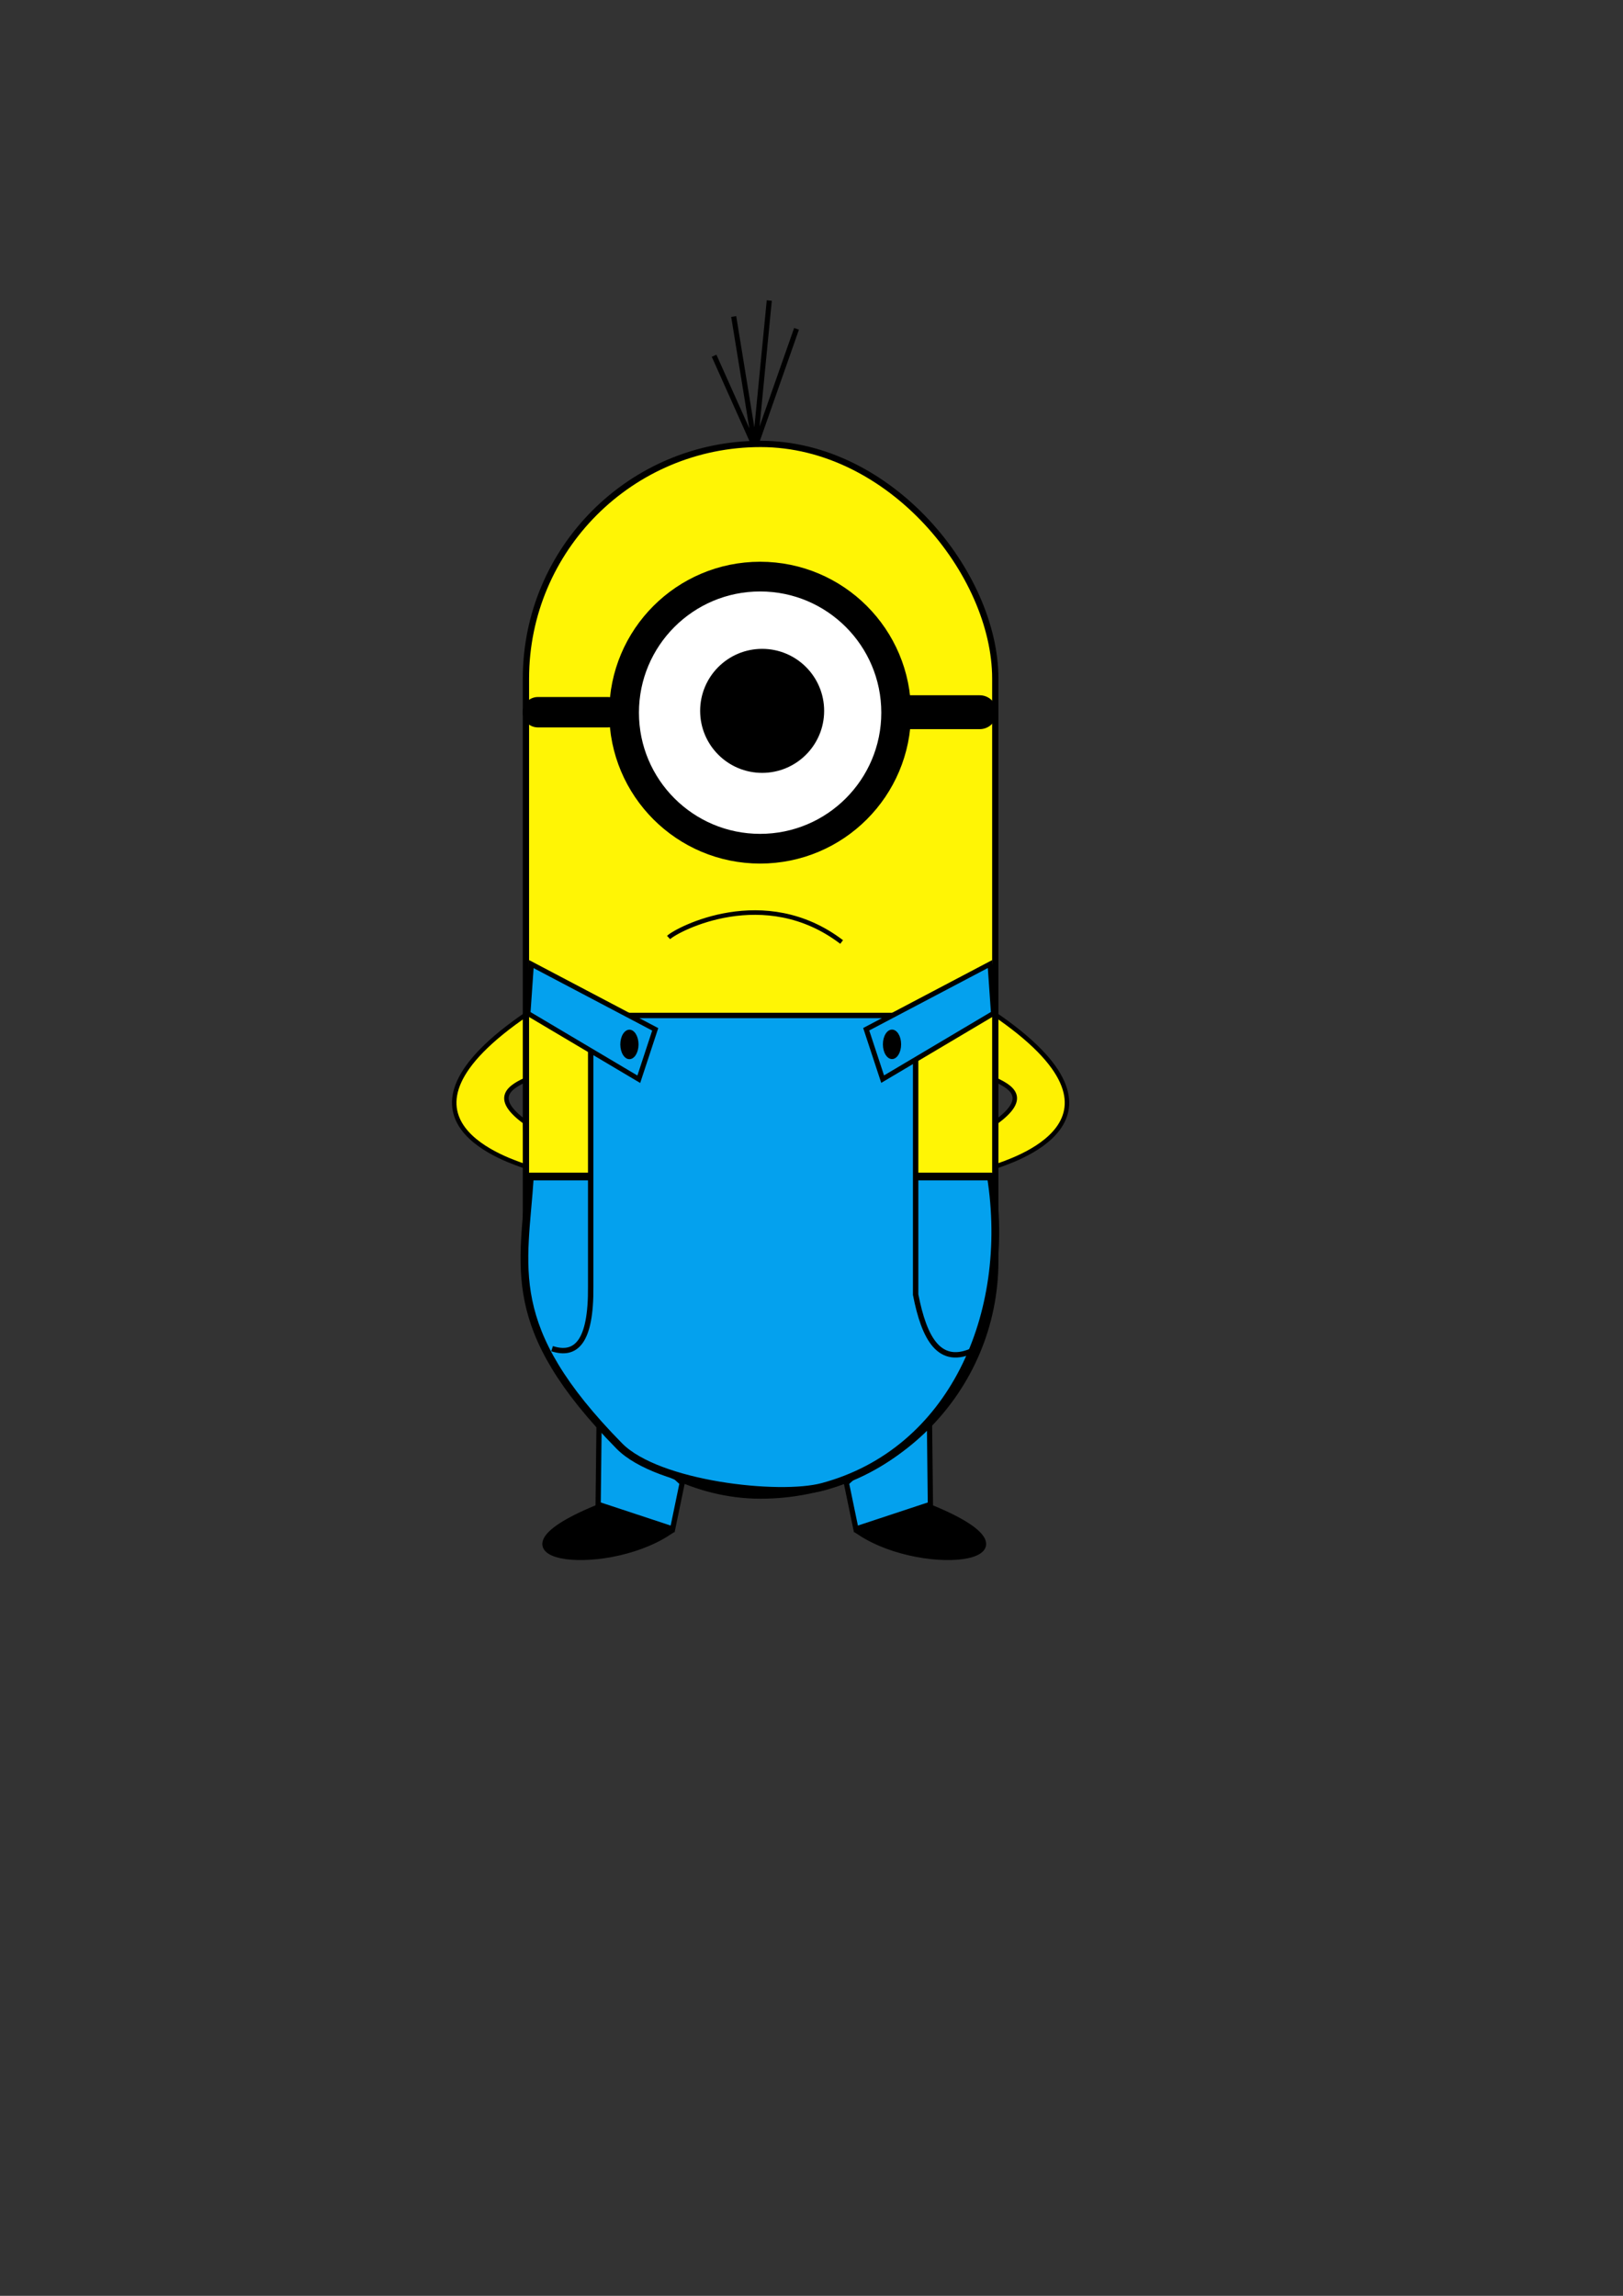 <?xml version="1.0" encoding="UTF-8" standalone="no"?>
<svg
   xmlns:dc="http://purl.org/dc/elements/1.1/"
   xmlns:cc="http://creativecommons.org/ns#"
   xmlns:rdf="http://www.w3.org/1999/02/22-rdf-syntax-ns#"
   xmlns:svg="http://www.w3.org/2000/svg"
   xmlns="http://www.w3.org/2000/svg"
   xmlns:sodipodi="http://sodipodi.sourceforge.net/DTD/sodipodi-0.dtd"
   xmlns:inkscape="http://www.inkscape.org/namespaces/inkscape"
   width="210mm"
   height="297mm"
   viewBox="0 0 210 297"
   version="1.1"
   id="svg8"
   inkscape:version="1.0.2-2 (e86c870879, 2021-01-15)"
   sodipodi:docname="desenho3.svg"
   inkscape:export-filename="C:\Users\Vitor Henrique\Desktop\inkscape\desenho3.png"
   inkscape:export-xdpi="96"
   inkscape:export-ydpi="96">
  <rect x="0" y="0" width="210" height="297" fill="#333333" stroke="none"/>
  <defs
     id="defs2" />
  <sodipodi:namedview
     id="base"
     pagecolor="#ffffff"
     bordercolor="#666666"
     borderopacity="1.0"
     inkscape:pageopacity="0.0"
     inkscape:pageshadow="2"
     inkscape:zoom="0.96588235"
     inkscape:cx="18.414911"
     inkscape:cy="478.94165"
     inkscape:document-units="mm"
     inkscape:current-layer="layer1"
     inkscape:document-rotation="0"
     showgrid="false"
     inkscape:window-width="1920"
     inkscape:window-height="1001"
     inkscape:window-x="-9"
     inkscape:window-y="-9"
     inkscape:window-maximized="1" />
  <g
     inkscape:label="Layer 1"
     id="layer1"
     inkscape:groupmode="layer">
    <path
       style="fill:none;stroke:#000000;stroke-width:0.658px;stroke-linecap:butt;stroke-linejoin:miter;stroke-opacity:1"
       d="M 99.537,38.88 97.687,57.851 103.064,42.537"
       id="path902"
       inkscape:label="cabelo2" />
    <path
       style="fill:none;stroke:#000000;stroke-width:0.658px;stroke-linecap:butt;stroke-linejoin:miter;stroke-opacity:1"
       d="m 92.396,46.021 5.291,11.83 -2.753,-16.907"
       id="path900"
       inkscape:label="cabelo1" />
    <path
       style="fill:#fef102;fill-opacity:1;stroke:#000000;stroke-width:0.577px;stroke-linecap:butt;stroke-linejoin:miter;stroke-opacity:1"
       d="m 68.285,131.094 0.107,8.425 c -2.315,1.03 -4.88,2.416 -0.427,5.652 l 0.107,5.759 c -1.644,-0.647 -20.207,-5.986 0.213,-19.837 z"
       id="path904"
       sodipodi:nodetypes="cccccc"
       inkscape:label="braço esquerdo" />
    <path
       style="fill:#fef102;fill-opacity:1;stroke:#000000;stroke-width:0.577px;stroke-linecap:butt;stroke-linejoin:miter;stroke-opacity:1"
       d="m 128.545,131.094 -0.107,8.425 c 2.315,1.03 4.88,2.416 0.427,5.652 l -0.107,5.759 c 1.644,-0.647 20.207,-5.986 -0.213,-19.837 z"
       id="path906"
       sodipodi:nodetypes="cccccc"
       inkscape:label="braço direito" />
    <path
       style="fill:#04a1ee;fill-opacity:1;stroke:#000000;stroke-width:0.677px;stroke-linecap:butt;stroke-linejoin:miter;stroke-opacity:1"
       d="m 77.538,182.048 -0.142,12.564 9.636,3.185 1.234,-5.955 z"
       id="path931"
       inkscape:label="perna esquerda" />
    <path
       style="fill:#04a1ee;fill-opacity:1;stroke:#000000;stroke-width:0.677px;stroke-linecap:butt;stroke-linejoin:miter;stroke-opacity:1"
       d="m 120.243,182.048 0.142,12.564 -9.636,3.185 -1.234,-5.955 z"
       id="path933"
       inkscape:label="perna direita" />
    <path
       style="fill:#000000;stroke:#000000;stroke-width:0.671px;stroke-linecap:butt;stroke-linejoin:miter;stroke-opacity:1"
       d="m 120.644,195.076 -9.37,3.211 c 8.617,5.63 25.273,3.367 9.37,-3.211 z"
       id="path937"
       sodipodi:nodetypes="ccc"
       inkscape:label="sapato direito" />
    <path
       style="fill:#000000;stroke:#000000;stroke-width:0.671px;stroke-linecap:butt;stroke-linejoin:miter;stroke-opacity:1"
       d="m 77.124,195.076 9.37,3.211 c -8.617,5.63 -25.273,3.367 -9.37,-3.211 z"
       id="path935"
       sodipodi:nodetypes="ccc"
       inkscape:label="sapato esquerdo" />
    <rect
       style="fill:#fff505;fill-opacity:1;stroke:#000000;stroke-width:0.813;stroke-linejoin:round"
       id="rect847"
       width="60.731"
       height="136.046"
       x="68.05"
       y="57.43"
       ry="30.366"
       inkscape:label="corpo" />
    <circle
       style="opacity:0.999;fill:#ffffff;fill-opacity:1;stroke:none;stroke-width:6.049;stroke-linejoin:round;stroke-miterlimit:4;stroke-dasharray:none"
       id="path884"
       cx="98.517"
       cy="91.668"
       r="16.925"
       inkscape:label="olho branco" />
    <circle
       style="fill:none;fill-opacity:1;stroke:#000000;stroke-width:3.844;stroke-linejoin:round;stroke-miterlimit:4;stroke-dasharray:none"
       id="path849"
       cx="98.352"
       cy="92.194"
       r="17.601"
       inkscape:label="oculos" />
    <rect
       style="fill:none;fill-opacity:1;stroke:#000000;stroke-width:3.93;stroke-linejoin:round;stroke-miterlimit:4;stroke-dasharray:none"
       id="rect878"
       width="9.042"
       height="1.6625991e-06"
       x="69.591"
       y="92.136"
       ry="0"
       inkscape:label="oculos esquerdo" />
    <rect
       style="fill:none;fill-opacity:1;stroke:#000000;stroke-width:4.383;stroke-linejoin:round;stroke-miterlimit:4;stroke-dasharray:none"
       id="rect880"
       width="10.084"
       height="1.8541426e-06"
       x="-126.772"
       y="92.136"
       ry="0"
       inkscape:label="oculos direito"
       transform="scale(-1,1)" />
    <circle
       style="fill:#000000;fill-opacity:1;stroke:none;stroke-width:5;stroke-linejoin:round;stroke-miterlimit:4;stroke-dasharray:none"
       id="path890"
       cx="98.614"
       cy="91.962"
       r="8.022"
       inkscape:label="olho preto" />
    <path
       style="fill:none;stroke:#000000;stroke-width:0.588px;stroke-linecap:butt;stroke-linejoin:miter;stroke-opacity:1"
       d="m 86.508,121.28 c 1.156,-1.083 12.424,-7.018 22.39,0.583"
       id="path898"
       sodipodi:nodetypes="cc"
       inkscape:label="boca" />
    <path
       id="path939"
       style="fill:#04a1ee;fill-opacity:1;stroke:#000000;stroke-width:1;stroke-linejoin:round;stroke-miterlimit:4;stroke-dasharray:none;stroke-opacity:1"
       d="m 128.215,152.199 c 2.828,17.887 -5.018,35.629 -21.761,40.144 -5.629,1.518 -21.345,-0.222 -26.314,-5.272 C 64.968,171.649 67.805,164.038 68.565,152.199 h 29.825 z"
       sodipodi:nodetypes="cssccc"
       inkscape:label="calça" />
    <rect
       style="fill:#04a1ee;fill-opacity:1;stroke:none;stroke-width:1.114;stroke-linejoin:round;stroke-miterlimit:4;stroke-dasharray:none;stroke-opacity:1"
       id="rect951"
       width="42.045"
       height="36.106"
       x="76.429"
       y="131.367"
       ry="0"
       inkscape:label="bolso" />
    <path
       style="fill:none;stroke:#000000;stroke-width:0.7px;stroke-linecap:butt;stroke-linejoin:miter;stroke-opacity:1"
       d="m 71.436,174.472 c 3.045,0.983 5.062,-0.764 4.993,-8.054 v -35.05 h 42.045 v 36.106 c 1.108,5.677 3.07,9.394 7.646,7.121"
       id="path949"
       sodipodi:nodetypes="cccccc"
       inkscape:label="retang bolso" />
    <path
       style="fill:#04a1ee;fill-opacity:1;stroke:#000000;stroke-width:0.645px;stroke-linecap:butt;stroke-linejoin:miter;stroke-opacity:1"
       d="m 68.313,131.107 14.341,8.51 2.125,-6.456 -16.023,-8.437 z"
       id="path953"
       inkscape:label="alça e" />
    <ellipse
       style="fill:#000000;fill-opacity:1;stroke:none;stroke-width:0.788;stroke-linejoin:round;stroke-miterlimit:4;stroke-dasharray:none;stroke-opacity:1"
       id="path955"
       cx="81.44"
       cy="135.114"
       rx="1.179"
       ry="1.907"
       inkscape:label="botão alça e" />
    <path
       style="fill:#04a1ee;fill-opacity:1;stroke:#000000;stroke-width:0.645px;stroke-linecap:butt;stroke-linejoin:miter;stroke-opacity:1"
       d="m 128.545,131.094 -14.341,8.51 -2.125,-6.456 16.023,-8.437 z"
       id="path957"
       inkscape:label="alça d" />
    <circle
       style="fill:#04a1ee;fill-opacity:1;stroke:#000000;stroke-width:0.488;stroke-linejoin:round;stroke-miterlimit:4;stroke-dasharray:none;stroke-opacity:1"
       id="path963"
       sodipodi:type="arc"
       sodipodi:cx="98.782814"
       sodipodi:cy="145.69565"
       sodipodi:rx="9.354084"
       sodipodi:ry="9.354084"
       sodipodi:start="0"
       sodipodi:end="3.1415927"
       sodipodi:arc-type="slice"
       d="m 108.137,145.696 a 9.354,9.354 0 0 1 -4.677,8.101 9.354,9.354 0 0 1 -9.354,0 9.354,9.354 0 0 1 -4.677,-8.101 h 9.354 z"
       inkscape:label="bolso" />
    <ellipse
       style="fill:#000000;fill-opacity:1;stroke:none;stroke-width:0.788;stroke-linejoin:round;stroke-miterlimit:4;stroke-dasharray:none;stroke-opacity:1"
       id="ellipse959"
       cx="-115.418"
       cy="135.101"
       rx="1.179"
       ry="1.907"
       transform="scale(-1,1)"
       inkscape:label="botao alça d" />
  </g>
</svg>
